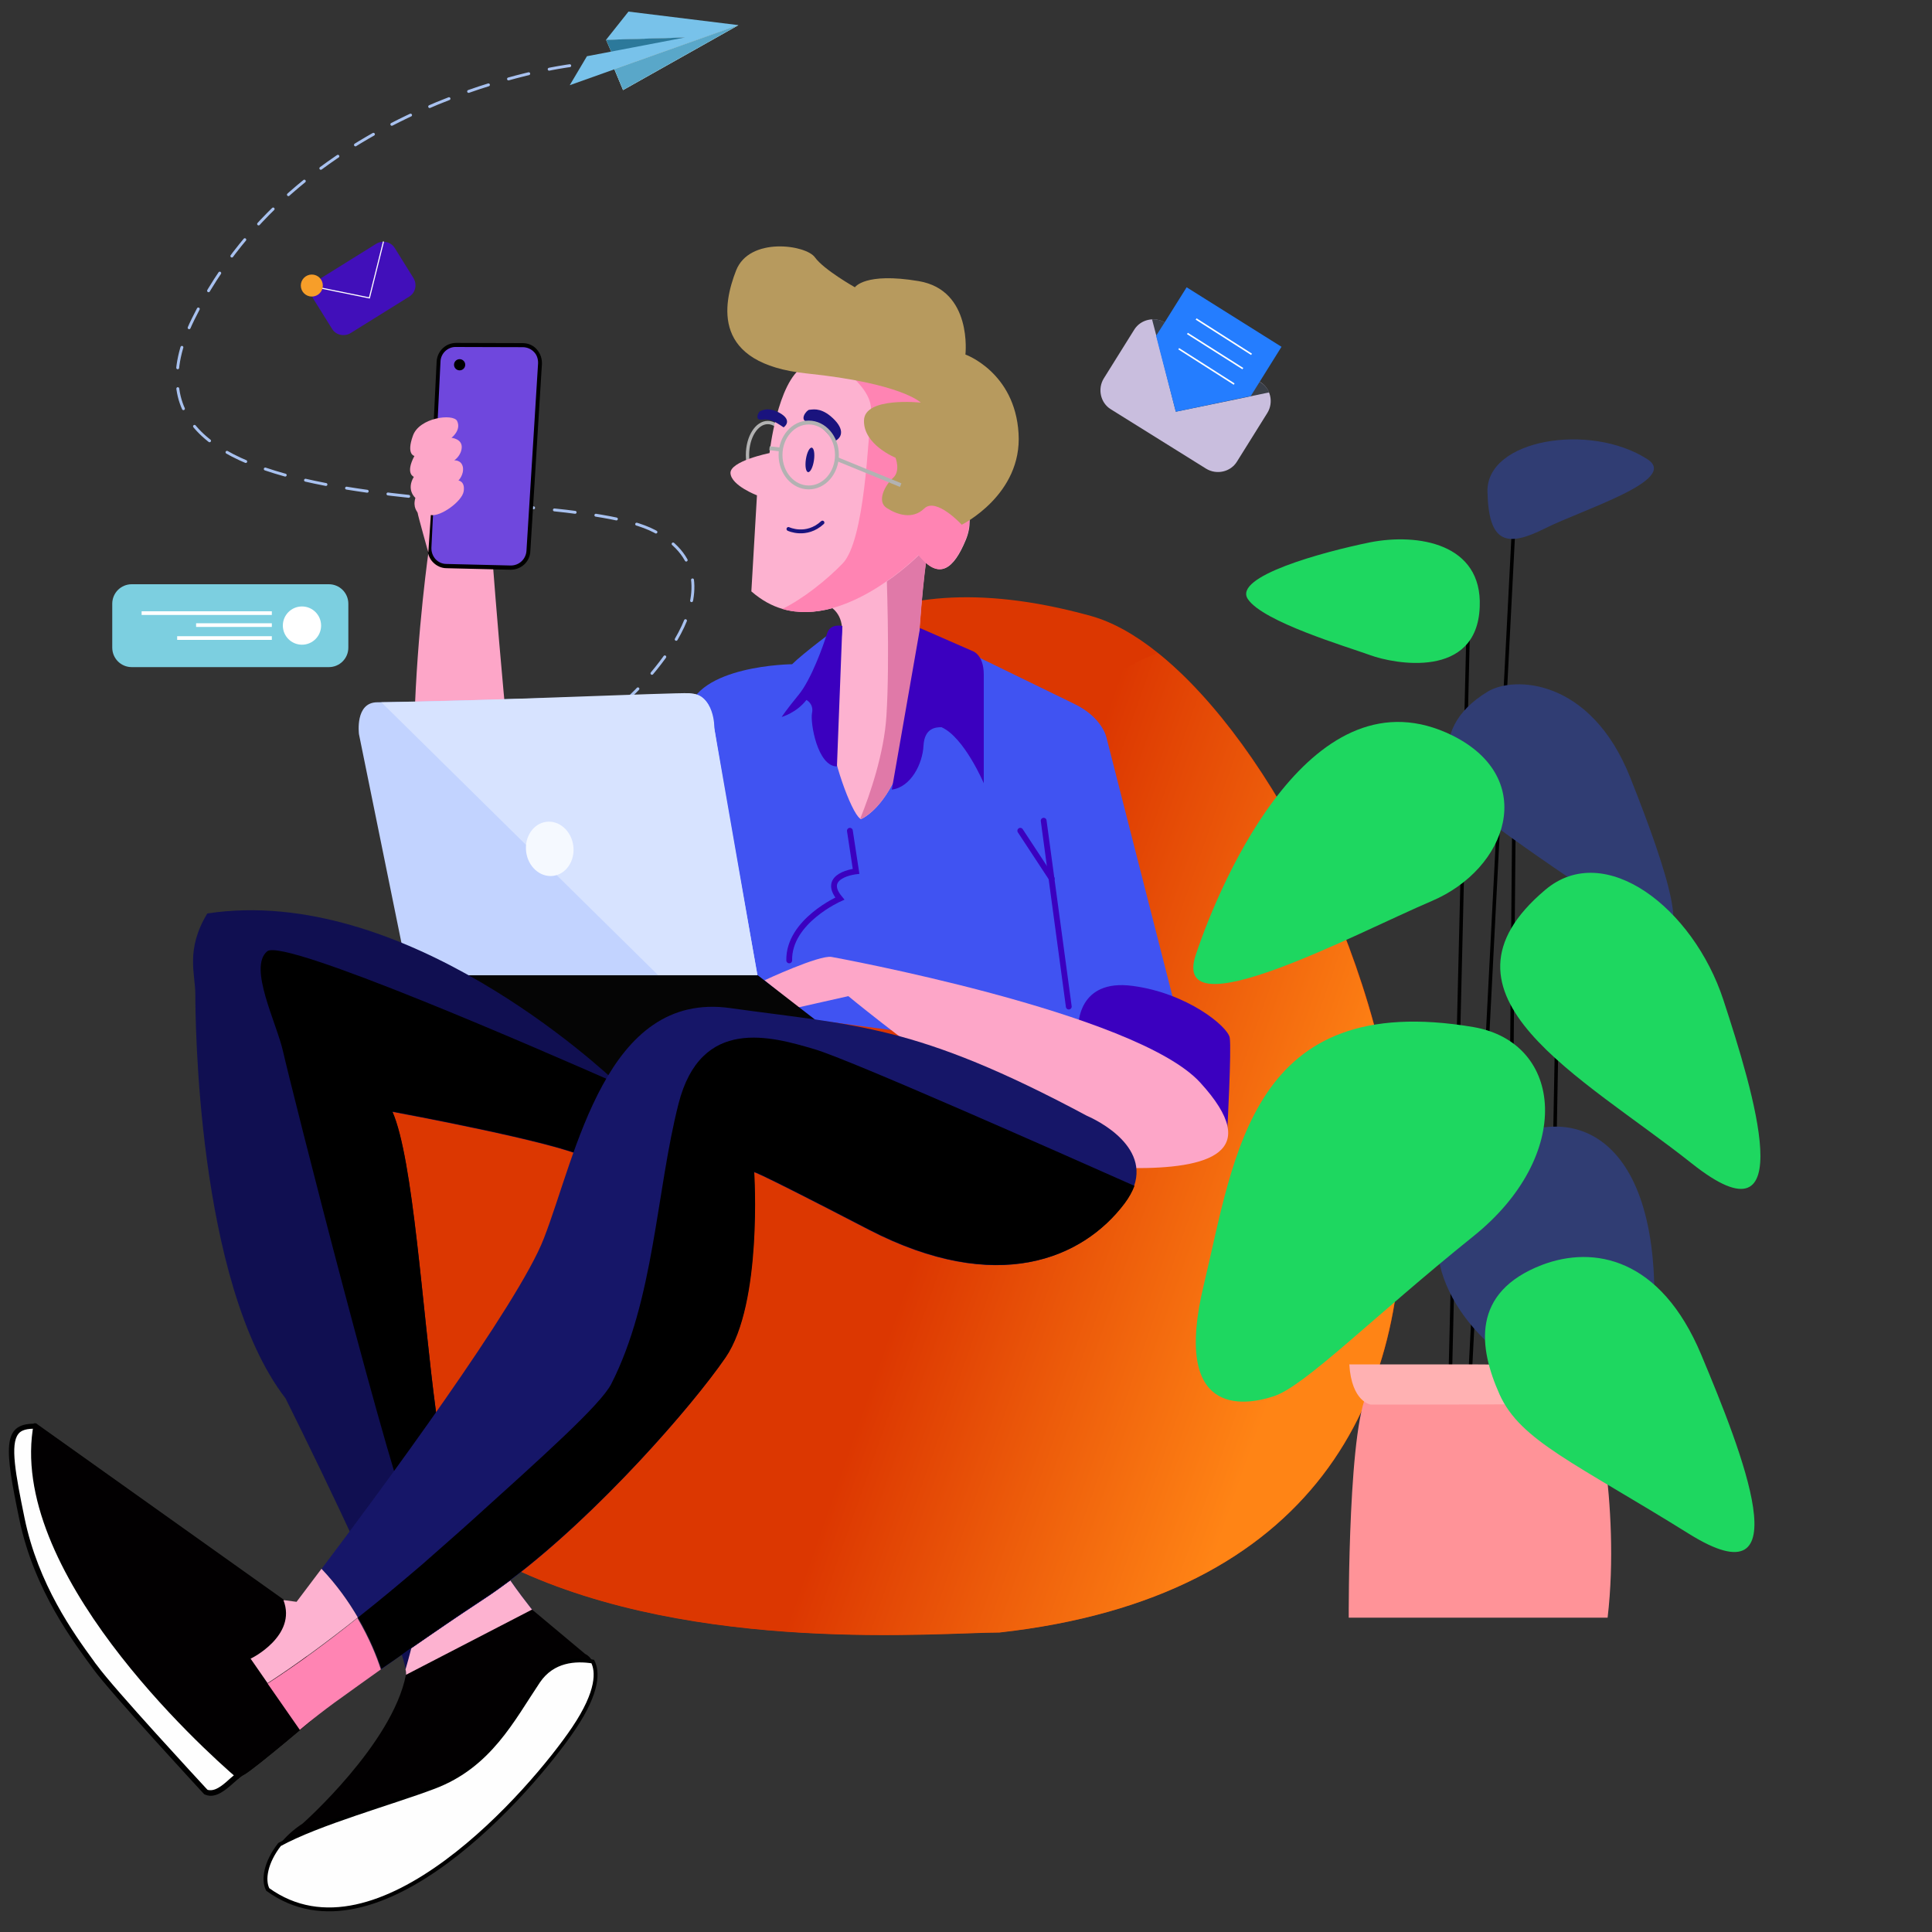 <?xml version="1.0" encoding="utf-8"?>
<!-- Generator: Adobe Illustrator 24.0.1, SVG Export Plug-In . SVG Version: 6.00 Build 0)  -->
<svg version="1.1" id="Layer_1" xmlns="http://www.w3.org/2000/svg" xmlns:xlink="http://www.w3.org/1999/xlink" x="0px" y="0px"
	 viewBox="0 0 1000 1000" style="enable-background:new 0 0 1000 1000;" xml:space="preserve">
<rect x="0" y="0" width="1000" height="1000" fill="#333333" stroke="none"/>
<style type="text/css">
	.st0{fill:#C9BEDE;}
	.st1{fill:#3A3F48;}
	.st2{fill:#247DFF;}
	.st3{fill:none;stroke:#FFFFFF;stroke-width:0.809;stroke-miterlimit:10;}
	
		.st4{fill:none;stroke:#A8C1EF;stroke-width:1.5;stroke-linecap:round;stroke-linejoin:round;stroke-miterlimit:10;stroke-dasharray:10.819;}
	.st5{opacity:0.7;fill:#E4F2EA;enable-background:new    ;}
	.st6{fill:#E4F2EA;}
	.st7{fill:#2C799B;}
	.st8{fill:#78C2EA;}
	.st9{fill:#59A7C9;}
	.st10{fill:#7CCFE0;}
	.st11{fill:#FFFFFF;}
	.st12{fill:#FDA6C8;}
	.st13{fill:#6F47DD;}
	.st14{fill:#DC3701;}
	.st15{fill:url(#SVGID_1_);}
	.st16{fill:#4053F2;}
	.st17{fill:#3B00BF;}
	.st18{fill:#FDB2D0;}
	.st19{fill:#E079A8;}
	.st20{fill:#050505;}
	.st21{fill:#C2D3FF;}
	.st22{fill:#D7E3FF;}
	.st23{fill:#F5F9FF;}
	.st24{fill:#100F51;}
	.st25{fill:#161668;}
	.st26{fill:#FEFEFE;}
	.st27{fill:#020001;}
	.st28{fill:#FEFEFE;stroke:#000000;stroke-width:2;stroke-miterlimit:10;}
	.st29{fill:none;stroke:#B2B2B2;stroke-width:1.709;stroke-miterlimit:10;}
	.st30{fill:#FF84B3;}
	.st31{fill:#1A137E;}
	.st32{fill:#B79A5E;}
	.st33{fill:none;stroke:#1A137E;stroke-width:2;stroke-linecap:round;stroke-linejoin:round;stroke-miterlimit:10;}
	.st34{fill:none;stroke:#B2B2B2;stroke-width:2;stroke-miterlimit:10;}
	.st35{fill:none;stroke:#3B00BF;stroke-width:3;stroke-linecap:round;stroke-miterlimit:10;}
	.st36{fill:#FF9398;}
	.st37{fill:none;stroke:#000000;stroke-width:1.823;stroke-linecap:round;stroke-linejoin:round;stroke-miterlimit:10;}
	.st38{fill:#303D73;}
	.st39{fill:#FFB1B2;}
	.st40{fill:#1ED760;}
	.st41{fill:#410FBA;}
	.st42{fill:none;stroke:#FFFFFF;stroke-width:0.568;stroke-miterlimit:10;}
	.st43{fill:#F79E29;}
</style>
<g id="Layer_3">
</g>
<g id="sketchvalley">
</g>
<g id="Layer_2_1_">
	<g>
		<g>
			<path class="st0" d="M587.1,170.6c3.3-5.3,10.5-6.9,15.9-3.6l49.4,30.8c5.3,3.3,6.9,10.5,3.6,15.9L640.2,239
				c-3.3,5.3-10.5,6.9-15.9,3.6l-49.4-30.8c-5.3-3.3-6.9-10.5-3.6-15.9L587.1,170.6z"/>
			<path class="st1" d="M600.6,181.7l8,31.4l31.6-6.5l16.7-3.5c-0.8-2.1-2.4-3.9-4.4-5.2L603.1,167c-2.1-1.3-4.5-1.9-6.8-1.7
				L600.6,181.7z"/>
			<polygon class="st2" points="602.8,166.9 602.8,166.9 598.4,173.8 598.4,173.8 598.4,173.8 598.4,173.8 600.4,181.7 608.6,213.1 
				640.2,206.5 647.4,205 647.7,204.5 647.7,204.5 663.3,179.5 614.2,148.7 			"/>
			<line class="st3" x1="619.1" y1="165.1" x2="647.8" y2="183.4"/>
			<line class="st3" x1="614.6" y1="172.6" x2="643.3" y2="190.8"/>
			<line class="st3" x1="610.1" y1="180.5" x2="638.8" y2="198.8"/>
		</g>
		<path class="st4" d="M294.9,34c0,0-138.8,17.2-194.9,131.1S287.8,248,338.8,275c51,27-12.3,85.2-12.3,85.2"/>
		<g>
			<polyline class="st5" points="322.5,46.6 382.2,13 318,35.8 			"/>
			<polygon class="st6" points="354.6,19.4 319.5,34 313.7,20.6 			"/>
			<polygon class="st7" points="354.6,19.4 319.5,34 313.7,20.6 			"/>
			<polygon class="st8" points="294.9,44.1 303.8,29.1 354.6,19.4 313.7,20.6 325.3,6 382.2,13 			"/>
			<polygon class="st6" points="318,35.8 322.5,46.6 382.2,13 			"/>
			<polygon class="st9" points="318,35.8 322.5,46.6 382.2,13 			"/>
		</g>
		<g>
			<path class="st10" d="M58.1,312.5c0-5.6,4.5-10.1,10.1-10.1h102c5.6,0,10.1,4.5,10.1,10.1v22.7c0,5.6-4.5,10.1-10.1,10.1h-102
				c-5.6,0-10.1-4.5-10.1-10.1V312.5z"/>
			<circle class="st11" cx="156.3" cy="323.8" r="9.9"/>
			<rect x="73.3" y="316.4" class="st11" width="67.4" height="1.9"/>
			<rect x="101.5" y="322.6" class="st11" width="39.2" height="1.9"/>
			<rect x="91.7" y="329.3" class="st11" width="49" height="1.9"/>
		</g>
		<g>
			<path class="st12" d="M373.7,378.7c6.4,8.5-22.2,45.1-22.2,45.1S274.9,546.8,236,500.2s-13.9-216.8-13.9-216.8l32.7,4.8
				c0,0,10.4,137.9,15.5,143.9c5.1,6,95.8-71.8,95.8-71.8S367.4,370.4,373.7,378.7z"/>
			<g>
				<path class="st13" d="M270.6,178.6l-34.4-0.1c-4.9-0.1-8.9,3.7-9.2,8.7l-4.7,96.2c-0.3,5.2,3.7,9.5,8.9,9.6l33.1,0.8
					c4.9,0.1,9.1-3.6,9.3-8.5l6-96.9C280.1,183.2,275.8,178.7,270.6,178.6z"/>
				<path d="M264.3,294.9l-33.1-0.8c-2.8,0-5.3-1.2-7.2-3.2c-1.9-2-2.8-4.7-2.7-7.5l4.7-96.2c0.3-5.5,4.7-9.7,10.1-9.7l0,0l34.4,0.1
					c2.8,0,5.5,1.1,7.3,3.2c1.9,2.1,2.8,4.8,2.7,7.6l-6,96.9C274.3,290.7,269.8,294.9,264.3,294.9
					C264.5,294.9,264.3,294.9,264.3,294.9z M228,187.2l-4.7,96.2c-0.1,2.3,0.7,4.4,2.1,6c1.5,1.6,3.5,2.5,5.7,2.5l33.1,0.8
					c4.4,0.1,8-3.2,8.3-7.6l6-96.9l0,0c0.1-2.1-0.5-4.4-2.1-6c-1.5-1.6-3.6-2.5-5.9-2.5l-34.6-0.1l0,0
					C231.8,179.5,228.1,182.9,228,187.2z"/>
			</g>
			<circle cx="237.9" cy="188.8" r="2.9"/>
			<path class="st12" d="M213.7,225.6c-3.5,9.7,0.8,10.4,0.8,10.4c-4.9,9.2-0.3,10.8-0.3,10.8c-4.1,6.8,0.8,10.9,0.8,10.9
				c-1.5,5.2,1.2,7.1,1.2,7.9s5.5,20.4,5.5,20.4l1.3-19.4c5.1,0.9,16.2-7.1,17-12.3c0.8-5.2-2.7-5.6-2.7-5.6s2.9-2.9,2.3-6.9
				c-0.8-3.9-4.5-3.5-4.5-3.5s3.7-2.4,3.9-6.8c0.1-4.4-5.3-4.9-5.3-4.9s5.2-4,2.9-8.7C234.6,213.9,216.9,216.1,213.7,225.6z"/>
			<path class="st14" d="M182.4,563.2l224.8-212.4c0,0,35.6-65.8,157.4-32c11.2,3.1,23,9.7,34.8,19.2
				c117.3,94.1,244.9,470.5-82,506.9c-31,0-157.2,11.5-251.9-33.4c-16.8-8-32.6-17.8-46.7-29.8C125.5,702.7,182.4,563.1,182.4,563.2
				z"/>
			
				<linearGradient id="SVGID_1_" gradientUnits="userSpaceOnUse" x1="695.651" y1="460.725" x2="901.565" y2="388.611" gradientTransform="matrix(-1 0 0 1 1394.174 208)">
				<stop  offset="9.327463e-02" style="stop-color:#FF8415"/>
				<stop  offset="1" style="stop-color:#DC3701"/>
			</linearGradient>
			<path class="st15" d="M425.8,707.9c16.6-34.7,35.6-65.9,35.6-65.9s68.1-224.4,95.2-269.1c12.3-20.2,28.6-30,42.7-34.8
				c117.3,94.1,244.9,470.5-82,506.9c-31,0-157.2,11.5-251.9-33.4C358.7,818.6,410.4,740.6,425.8,707.9z"/>
			<path class="st16" d="M240.8,503.9l29.5-71.8l85.6-63.1c4.4-24.8,54.1-25.2,54.1-25.2c5.7-5.7,23.1-18.6,23.1-18.6h42.7
				c0,0,64.7,31.6,80,39c15.1,7.2,17,17.9,17,17.9l43.8,171.7L240.8,503.9z"/>
			<path class="st17" d="M635.2,585.8l-77-55.1c0,0-0.3-24.2,28-20.4c28.3,3.7,49.3,21,50.3,26.8S635.2,585.8,635.2,585.8"/>
			<path class="st18" d="M429.2,313.7l28.8-37.4l23.5,1.9c0,0-0.4,1.2-1.1,5.1c-1.3,7.7-3.9,26.3-6.1,68.2
				c-3.3,62.7-28.7,72.5-28.7,72.5c-0.1-0.1-0.3-0.1-0.4-0.3c-4.8-3.3-15-32.6-15-43.9c0-11.6,4.1-39.6,5.5-51
				C437.1,317.4,429.3,313.8,429.2,313.7z"/>
			<path class="st19" d="M458.8,370.7c1.9-29.6,0-76.4,0-76.4l19-11.6l2.7,0.5c-1.3,7.7-3.9,26.3-6.1,68.2
				c-3.3,62.7-28.7,72.5-28.7,72.5c-0.1-0.1-0.3-0.1-0.4-0.3C450.3,411.3,457.6,389.9,458.8,370.7z"/>
			<path class="st12" d="M395.7,507.4l17.2,14.1l26.2-5.9c0,0,107.2,88.6,146.7,89c39.5,0.4,68.7-7.9,35.4-44.3s-190.8-65-190.8-65
				C424,494.2,395.7,507.4,395.7,507.4z"/>
			<polyline class="st20" points="392.1,504.7 211.2,504.7 259.3,565.7 466.2,562.1 392.1,504.7 			"/>
			<path class="st21" d="M195.3,363.5c8.5,0,86.6-2.1,131.1-3.3c18.2-0.4,30.7-0.8,30.7-0.8s9.9-2.9,12.3,15.2
				s22.7,130.2,22.7,130.2H211.2l-25.4-124.8C185.8,379.9,183.6,363.5,195.3,363.5z"/>
			<path class="st22" d="M356.7,358.8c-8.4-0.4-112.9,4.3-159.3,4.7l143.2,141.2h51.4l-22.3-127.9
				C369.8,376.8,370,359.2,356.7,358.8z"/>
			
				<ellipse transform="matrix(0.992 -0.125 0.125 0.992 -52.62 38.94)" class="st23" cx="284.5" cy="439.5" rx="12.3" ry="14.1"/>
			<path class="st24" d="M107.3,472.8c101.7-15.4,204.5,80.6,212.8,88.5c0.4,0.4,0.5,0.5,0.5,0.5l-17.1,37.6
				c-13.6-7.9-100.4-23.9-100.4-23.9c10.8,24.6,15.4,102.1,22.6,155.5C233,784.4,279,837.4,279,837.4c-25.1-0.5-54.7,33.1-54.7,33.1
				c-1.7-5.2-14-3.5-14-3.5c0-0.8,0-1.7-0.3-2.9c-3.7-20.2-40-95.6-62.2-140.3c-46.2-59.8-46.7-199-46.7-209.3
				C101.1,504.2,95.9,491.6,107.3,472.8z"/>
			<path class="st18" d="M212.9,853.1c11.6-8,24-16.6,36.8-25c4.8-3.1,9.6-6.5,14.4-10.1c8.4,12,14.8,19.4,14.8,19.4
				c-25.1-0.5-54.7,33.1-54.7,33.1c-1.7-5.2-14-3.5-14-3.5c0-0.8,0-1.7-0.3-2.9C210.9,860.7,211.9,857,212.9,853.1z"/>
			<path d="M215.3,794.8c-11.6-22.3-65.4-235.2-68.7-250.2s-18.3-43.9-8.3-52.2c8.5-7.1,141.8,51.1,181.8,68.7
				c0.4,0.4,0.5,0.5,0.5,0.5l-17.1,37.6c-13.6-7.9-100.4-23.9-100.4-23.9C214,600,218.5,677.6,225.7,731
				c2.5,19.4,10.3,38.7,19.1,55.4c6.4,12.1,13.3,23,19.4,31.5c-4.9,3.6-9.7,7.1-14.4,10.1c-12.8,8.4-25.2,17-36.8,25
				c3.3-13.6,6.4-30.2,5.7-43.4C218.4,803.9,217.3,798.8,215.3,794.8z"/>
			<path class="st25" d="M281.5,641c16.8-43.1,31.9-128.4,96.6-119.2c64.7,9.1,95.4,8,184.6,55.8c0,0,32.3,13.3,24.3,36.3
				c-1.1,2.9-2.7,5.9-5.1,9.1c-21.6,28.6-65.9,47.8-132.3,13.5c-66.3-34.4-59.4-29.6-59.4-29.6s4.4,67.7-14.8,95.8
				c-19.2,28.2-76.6,93.2-125.7,125.5c-18.7,12.3-37,24.8-52.3,35.8c-3.7-10.9-12.5-32.4-31-51.9C196.4,772.4,268.5,674.9,281.5,641
				z"/>
			<path d="M218.7,809.6c8.9-7.9,17.8-15.6,26.2-23.2c35.4-32,66.1-59.4,71.5-70.1c22.3-43.8,23.2-99.4,34.8-145
				c11.6-45.5,48.1-34.8,70.5-28.2c18,5.3,124.7,52.6,165.5,70.7c-1.1,2.9-2.7,5.9-5.1,9.1c-21.6,28.6-65.9,47.8-132.3,13.5
				c-66.3-34.4-59.4-29.6-59.4-29.6s4.4,67.7-14.8,95.8c-17.5,25.4-65.9,80.9-111.5,115.2c-4.9,3.6-9.7,7.1-14.4,10.1
				c-12.8,8.4-25.2,17-36.8,25c-5.3,3.9-10.5,7.5-15.5,10.9c-2.1-6.3-5.9-15.9-12.1-26.6C196.5,828.4,207.7,819,218.7,809.6z"/>
			<g>
				<path class="st26" d="M106.7,927.5c-3.3-3.5-48.5-52.1-57.3-64.5c-0.7-0.8-1.3-1.7-2-2.7c-10-13.9-28.8-39.6-35.9-74.2
					c-4.8-23.2-7.6-38.8-2.9-44.6c1.7-2.1,4.5-3.2,9.1-3.2c0,0,0.4,0,0.5,0l133.8,95.3l11.7,53.1c-11.7,9.9-34,28.4-38,30.6
					c-0.9,0.5-2,1.3-3.5,2.5c-0.7,0.5-1.2,1.1-1.9,1.6c-3.5,3.1-7.3,6.5-11.3,6.5C108.1,928,107.3,927.9,106.7,927.5z"/>
				<path d="M17.5,739.5C17.6,739.5,17.6,739.5,17.5,739.5l133.1,94.8l11.5,51.8c-13.3,11.3-33.5,28-37.1,29.9
					c-1.1,0.5-2.3,1.3-3.7,2.7c-0.7,0.5-1.2,1.1-1.9,1.6c-3.2,2.9-6.9,6.3-10.4,6.3c-0.5,0-1.2,0-1.7-0.3
					c-4.7-5.1-48.3-52.2-57-64.2c-0.7-0.8-1.3-1.7-2-2.7c-10-13.7-28.6-39.4-35.6-73.7c-4.7-22.8-7.5-38.2-3.2-43.5
					C10.3,741.1,12.2,739.5,17.5,739.5L17.5,739.5 M17.5,736.9C1.1,737,2.4,749.8,10,786.4c7.7,37.2,28.8,64.5,38.2,77.4
					s57.5,64.9,57.5,64.9c1.1,0.5,2.3,0.8,3.3,0.8c5.2,0,10-5.1,14-8.5c1.2-1.1,2.3-1.9,3.3-2.4c5.3-2.9,38.8-31.4,38.8-31.4
					l-12.1-54.5L18.6,736.9C18.2,736.9,17.8,736.9,17.5,736.9L17.5,736.9z"/>
			</g>
			<path class="st27" d="M17.5,736.7c0.4,0,0.7,0,1.1,0l134.6,95.8l12.1,54.5c0,0-33.5,28.6-38.8,31.4c-1.1,0.5-2.1,1.3-3.3,2.4
				C104.4,904.8,3,812.5,17.5,736.7z"/>
			<path class="st27" d="M144.7,954.7c2.9-3.7,6.8-7.5,11.9-10.8c0,0,46.5-41.1,53.5-77l65.3-33.8l27.5,23c0,0,2.3,0.9,3.9,4
				c2.5,4.9,3.3,15.1-9.9,34.7c-21.5,31.8-101.5,124.3-158.3,83.3C136,973.1,137.5,963.9,144.7,954.7z"/>
			<path class="st28" d="M144.7,954.7c20.2-11.1,58.1-21.5,80-29.8c28.8-10.9,40.6-34.8,53.9-54.6c7.5-11.1,19.4-11.7,28.2-10.3
				c2.5,4.9,3.3,15.1-9.9,34.7c-21.5,31.8-101.5,124.3-158.3,83.3C136,973.1,137.5,963.9,144.7,954.7z"/>
			<path class="st17" d="M476.2,325.1l-14.6,83.6c9.9-1.3,15.9-13.3,16.4-22.7c0.5-9.3,6.4-9.6,9.3-9.6c11.7,5.1,21.9,29,21.9,29
				s0-45.5,0-56.2c0-10.7-6-12.3-6-12.3L476.2,325.1z"/>
			<path class="st17" d="M433.2,396.7c-10.1,0-13.9-22.7-12.9-27.6s-2.9-6.8-2.9-6.8c-5.2,6.7-12.8,8.8-12.8,8.8s2.3-3.6,8.8-11.5
				c6.5-7.9,12.9-25.8,14.6-31.5c1.6-5.7,8-4.1,8-4.1L433.2,396.7z"/>
			<ellipse class="st29" cx="397.4" cy="235.5" rx="10.5" ry="16.8"/>
			<path class="st18" d="M378.1,245c-0.5-6.3,20.2-10.5,20.2-10.5s4-36.8,17.6-44.9l23.1,3.5l56.2,8.5l1.3,53.1c0,0,9.5,10.4,3.3,25
				c-6.1,14.6-13.6,21-24.2,7.6c0,0-36.8,37.6-70.5,27.9c-5.6-1.6-10.9-4.5-16.2-9.1l2.9-49.7C391.9,256.4,378.6,251.4,378.1,245z"
				/>
			<path class="st30" d="M436.1,291.7c11.6-11.9,13.3-65.7,14.7-78.6c0.8-7.7-6.3-15.4-12-20l56.2,8.5l1.3,53.1c0,0,9.5,10.4,3.3,25
				c-6.1,14.6-13.6,21-24.2,7.6c0,0-36.8,37.6-70.5,27.9C415.6,310,428,300.1,436.1,291.7z"/>
			<path class="st31" d="M393.5,212.8c-0.9,0.3-3.2,4.9,0.9,4.4c4.1-0.5,6.3,0.7,11.2,4c3.1-2.4,2.3-5.6-3.7-8.3
				C397,210.8,394.5,212.5,393.5,212.8z"/>
			<path class="st32" d="M478.4,263.2c-6.1,5.9-14.1,3.2-19.5-0.3c-5.3-3.5-0.7-11.9,3.3-15.5c4.1-3.6,1.3-10.5,1.3-10.5
				s-16.6-6.7-16.3-19.2c0.1-12.5,29.4-9.3,29.4-9.3s-9.7-10-59-15.1s-43.5-35.6-36.6-53.3c6.9-17.6,36.2-13.3,40.8-6.8
				c4.7,6.5,20.7,15.5,20.7,15.5s5.1-7.9,33-3.2c28,4.7,24.2,38,24.2,38s25.6,9.1,27.5,40.8c2,31.8-29.4,47.3-29.4,47.3
				S484.6,257.2,478.4,263.2z"/>
			<path class="st31" d="M418.9,212.1c-1.3,0-5.9,5.7-0.3,6.5s8,3.3,13.2,9.9c4.9-2.3,5.1-7.2-1.9-13.1
				C424.2,210.7,420.2,212.1,418.9,212.1z"/>
			<path class="st33" d="M425.7,270.5c-8.4,7.7-17.6,3.3-17.6,3.3"/>
			<line class="st34" x1="433.2" y1="237.6" x2="466.2" y2="251.1"/>
			<line class="st34" x1="398.3" y1="232" x2="404.2" y2="232.7"/>
			<ellipse class="st34" cx="418.6" cy="235.5" rx="14.6" ry="16.8"/>
			
				<ellipse transform="matrix(0.149 -0.989 0.989 0.149 121.396 616.969)" class="st31" cx="419" cy="238" rx="6.4" ry="2.1"/>
			<line class="st35" x1="540.2" y1="424.8" x2="553.2" y2="521"/>
			<line class="st35" x1="544.4" y1="454.8" x2="528.1" y2="430"/>
			<path class="st35" d="M408.5,497.1c-0.4-20.3,26.2-32,26.2-32c-10.1-12.1,8.4-14.1,8.4-14.1l-3.2-21"/>
			<path class="st30" d="M185,837.5c6.3,10.7,10.1,20.3,12.1,26.6c-7.9,5.6-15.1,10.8-21.2,15.2c-0.9,0.7-1.9,1.3-2.8,2
				c-11.3,8.3-17.9,14.1-17.9,14.1l-16.7-24C153.5,861.7,169.4,850.1,185,837.5z"/>
			<path class="st18" d="M146.7,828.2l6.8,0.9c0,0,4.9-6.5,12.9-17.1c7.9,8.3,14.1,17.1,18.8,25.2c-16,12.7-31.9,24.4-46.7,34
				l-8.8-12.7C129.8,858.6,153.9,846.7,146.7,828.2z"/>
			<g>
				<path class="st36" d="M824.3,718.8H709.2c-11.6,12.7-11.1,118.5-11.1,118.5h134C839,778.1,824.3,718.8,824.3,718.8z"/>
				<line class="st37" x1="750.8" y1="706.2" x2="760.1" y2="319"/>
				<line class="st37" x1="761.2" y1="706.2" x2="783.6" y2="270.5"/>
				<line class="st37" x1="805.7" y1="540.5" x2="802.7" y2="702.7"/>
				<line class="st37" x1="781.1" y1="706.2" x2="783.6" y2="425.2"/>
				<path class="st38" d="M761.2,417.3c7.7,8,75.4,54.9,94.9,64.7c19.5,9.9,8.1-28.3-12.3-79.6S783.6,349.7,770,358
					C735.3,379,753.4,409.3,761.2,417.3z"/>
				<path class="st38" d="M856.1,681.6c3.9-98.6-46.7-113.3-83.7-86.9C676.7,663.2,852.2,780.2,856.1,681.6z"/>
				<path class="st39" d="M698.4,706.2c1.2,19.6,11.1,20.8,11.1,20.8s116,0.3,122.8-1.3c6.8-1.6,8.3-19.5,8.3-19.5s-20.2,0.5-79.4,0
					H698.4z"/>
				<path class="st40" d="M776.2,721.8c10.8,24,39.1,35.4,98,72.1c58.9,36.7,27.5-42.2,6.4-92.6c-21.1-50.5-55.8-56.7-82.4-46.6
					C761.2,668.9,765.4,697.7,776.2,721.8z"/>
				<path class="st40" d="M623,665.4c-16.2,67.5,20.2,62.6,36.3,57.3c16.2-5.3,51.4-41.1,103.3-82.8c51.9-41.6,47-100.2,0-108.3
					C647.4,512.1,639.2,597.9,623,665.4z"/>
				<path class="st40" d="M875.8,602.3c56.9,45.1,31.8-37.2,16.2-84.8c-15.6-47.5-61.4-83-92.2-56.9
					C735.4,515,819,557.2,875.8,602.3z"/>
				<path class="st40" d="M618.9,494.3c-13.3,40.2,82.9-11.2,122.1-27.9c39.2-16.6,55.5-63.4,10.8-85.7
					C679.7,345.1,632.2,454.3,618.9,494.3z"/>
				<path class="st40" d="M709.2,339.1c-12.1-4.4-55.4-17.2-63.3-29c-7.9-11.7,38.7-24.4,63.3-29.4c24.6-4.8,58.1,0.5,56.7,33.4
					C764.5,351.9,721.4,343.6,709.2,339.1z"/>
				<path class="st38" d="M799.7,273.5c-19.8,9.9-29.2,7.9-29.8-19.1c-0.5-27,53.1-35.9,82.8-16.7
					C869.4,248.4,819.4,263.6,799.7,273.5z"/>
			</g>
		</g>
		<g>
			<path class="st41" d="M162.2,154.7c-2-3.3-1.1-7.7,2.3-9.7l30.2-18.8c3.3-2,7.7-1.1,9.7,2.3l9.6,15.4c2,3.3,1.1,7.7-2.3,9.7
				l-30.2,18.8c-3.3,2-7.7,1.1-9.7-2.3L162.2,154.7z"/>
			<polyline class="st42" points="161.7,148.2 191.2,154.2 198.5,125 			"/>
			<circle class="st43" cx="161.4" cy="147.8" r="5.7"/>
		</g>
	</g>
</g>
</svg>
